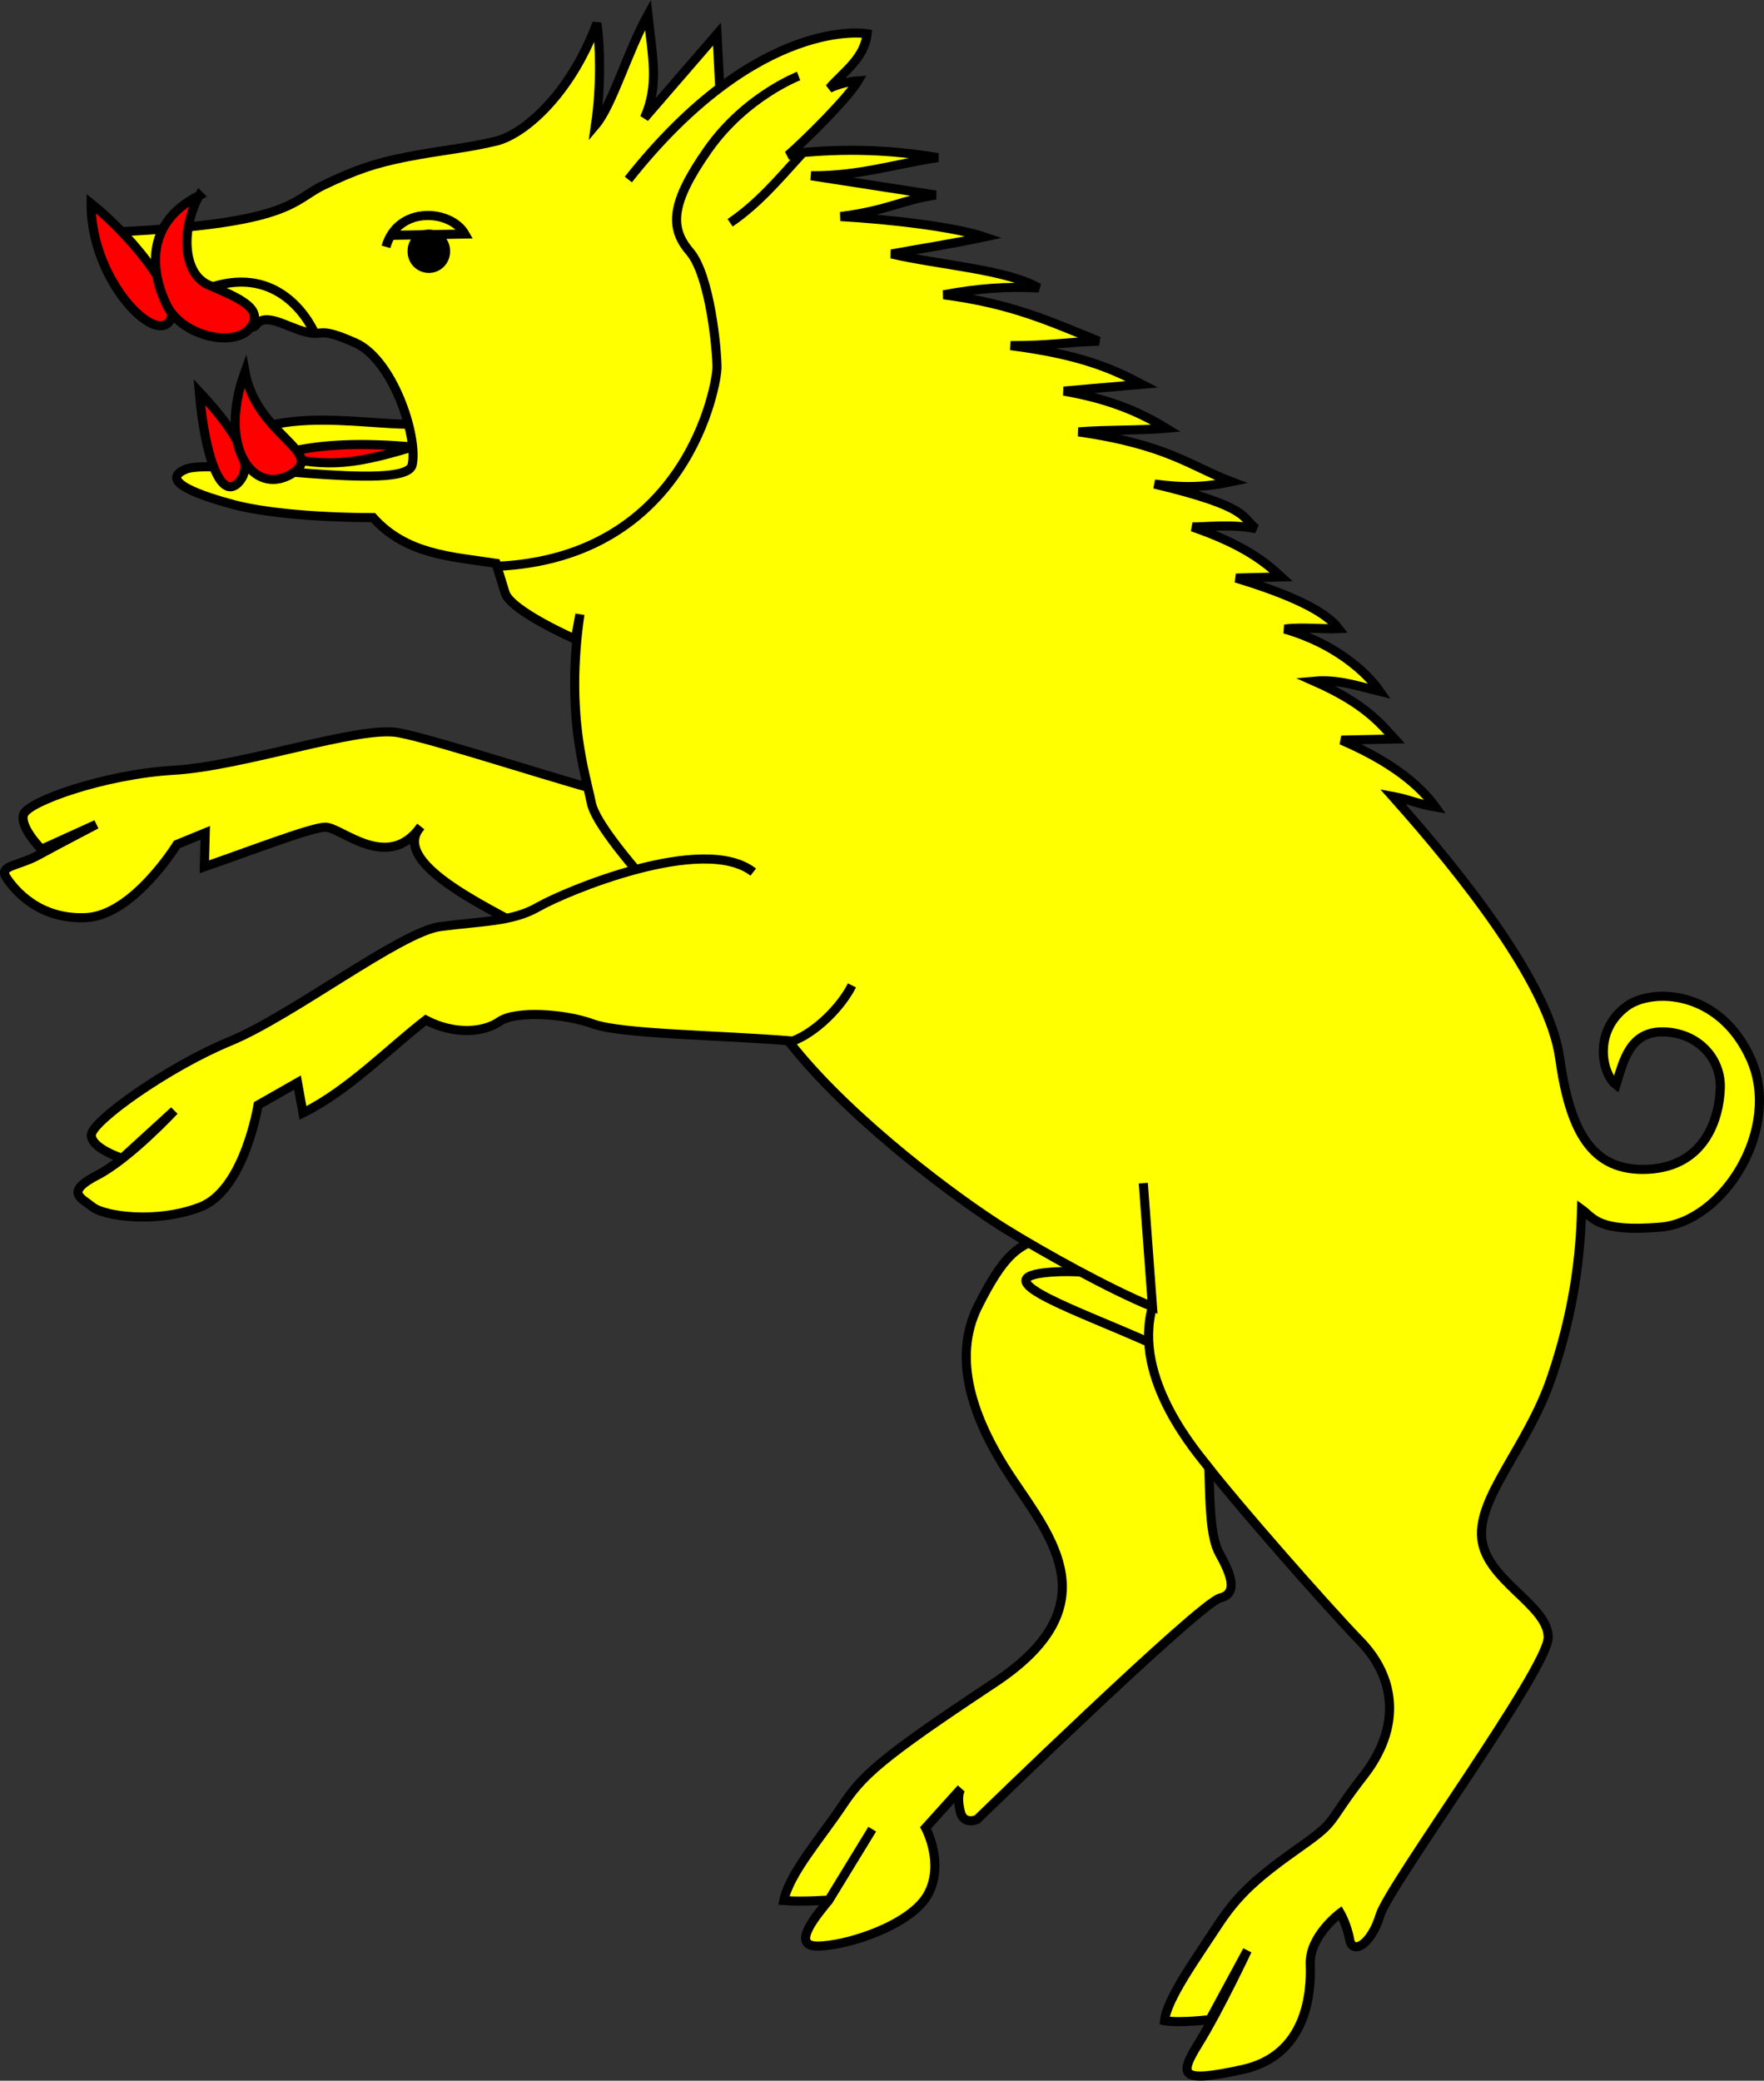 <?xml version="1.0" encoding="UTF-8" standalone="no"?>
<svg
   xmlns:dc="http://purl.org/dc/elements/1.1/"
   xmlns:cc="http://creativecommons.org/ns#"
   xmlns:rdf="http://www.w3.org/1999/02/22-rdf-syntax-ns#"
   xmlns:svg="http://www.w3.org/2000/svg"
   xmlns="http://www.w3.org/2000/svg"
   id="svg2780"
   height="228.757"
   width="193.955"
   version="1.0">
  <rect width="100%" height="100%" fill="#333333" stroke="none"/>
  <defs
     id="defs2782" />
  <g
     id="layer1"
     transform="translate(-92.357,-74.788)">
    <path
       id="path3296"
       style="fill:#ffff00;fill-opacity:1;fill-rule:evenodd;stroke:#000000;stroke-width:1px;stroke-linecap:butt;stroke-linejoin:miter;stroke-opacity:1"
       d="m 206.078,211.104 22.29,1.437 -3.103,23.606 c 0.136,4.2 0.165,7.62 1.173,9.448 1.028,1.864 2.258,4.355 0.073,4.881 -2.234,0.538 -26.73,24.347 -26.73,24.347 0,0 -1.459,0.659 -1.832,-0.836 -0.483,-1.934 0.092,-2.58 0.092,-2.58 l -3.916,4.339 c 0,0 2.086,3.833 0.304,7.229 -1.837,3.501 -9.08,5.771 -12.195,5.771 -3.115,0 0.21,-3.721 1.261,-5.063 l 4.765,-7.792 -4.765,7.792 c 0,0 -2.909,0.213 -4.954,0.058 0.598,-2.974 4.136,-7.004 6.378,-10.368 2.243,-3.364 4.064,-5.163 16.763,-13.567 12.638,-8.363 6.386,-15.831 1.96,-22.436 -4.386,-6.544 -6.625,-13.237 -3.759,-18.968 2.866,-5.731 4.283,-6.321 6.193,-7.299 z" />
    <path
       id="pizzled"
       style="fill:none;fill-opacity:0.75;fill-rule:evenodd;stroke:#000000;stroke-width:1px;stroke-linecap:butt;stroke-linejoin:miter;stroke-opacity:1"
       d="m 218.665,222.362 c -7.603,-3.408 -17.944,-6.896 -11.465,-7.644 6.479,-0.748 15.45,1.994 15.45,1.994 z" />
    <path
       id="path4285"
       style="fill:#ffff00;fill-opacity:1;fill-rule:evenodd;stroke:#000000;stroke-width:1px;stroke-linecap:butt;stroke-linejoin:miter;stroke-opacity:1"
       d="m 178.036,175.646 -28.027,1.194 c -4.162,-2.376 -14.857,-7.247 -11.399,-11.164 -3.651,5.091 -8.785,-0.003 -10.508,0.052 -1.598,0.051 -8.079,2.561 -13.279,4.359 l 0.1,-3.734 -3.11,1.273 c 0,0 -4.784,7.791 -9.984,8.046 -5.2,0.255 -7.904,-3.071 -8.776,-4.407 -0.872,-1.336 1.294,-1.244 3.503,-2.453 2.276,-1.246 6.392,-3.39 6.392,-3.39 l -6.023,2.737 c 0,0 -2.464,-2.45 -1.966,-3.848 0.5,-1.402 8.855,-4.388 16.488,-4.838 7.722,-0.45 20.393,-4.941 24.737,-4.128 4.429,0.829 19.849,5.969 23.478,6.68" />
    <path
       id="path4291"
       style="fill:#ffff00;fill-opacity:1;fill-rule:evenodd;stroke:#000000;stroke-width:1px;stroke-linecap:butt;stroke-linejoin:miter;stroke-opacity:1"
       d="m 115.321,126.341 c 12.114,1.586 27.805,5.628 22.889,-4.937 -5.73,0.328 -18.646,-3.009 -22.889,4.937 z" />
    <path
       id="path4279"
       style="fill:#ffff00;fill-opacity:1;fill-rule:evenodd;stroke:#000000;stroke-width:1px;stroke-linecap:butt;stroke-linejoin:miter;stroke-opacity:1"
       d="m 225.266,236.148 c -1.124,-1.465 -8.452,-9.702 -6.192,-17.694 l -1.01,-13.59 1.01,13.59 c -4.706,-1.92 -12.009,-5.97 -16.235,-8.596 -5.217,-3.241 -16.641,-11.763 -23.16,-19.834 -6.646,-8.228 -21.411,-22.567 -22.304,-26.951 -0.693,-3.401 -2.846,-9.724 -1.258,-20.744 l -0.498,2.741 c 0,0 -7.102,-3.115 -7.725,-5.108 -0.623,-1.994 -0.997,-3.239 -0.997,-3.239 -4.895,-0.746 -9.841,-0.935 -13.52,-5.027 -6.062,-0.002 -11.947,-0.53 -15.28,-1.416 -3.333,-0.886 -8.489,-2.556 -5.332,-3.899 3.082,-1.311 24.266,2.663 24.913,-0.498 0.647,-3.161 -2.133,-11.583 -6.272,-13.411 -4.213,-1.86 -3.3,-0.649 -5.427,-1.185 -2.127,-0.536 -4.483,-2.257 -5.495,-0.729 -0.972,1.467 -16.142,-4.043 -15.064,-10.283 19.158,-0.924 19.049,-3.479 22.518,-5.133 3.47,-1.654 5.551,-2.396 9.162,-3.103 3.611,-0.707 6.833,-0.994 9.852,-1.747 3.039,-0.758 8.138,-5.139 11.035,-12.955 0.342,2.404 0.492,6.747 -0.152,11.205 1.822,-2.15 3.516,-8.052 5.759,-12.122 0.492,4.572 1.249,7.735 -0.374,11.338 2.658,-3.073 5.316,-6.147 7.974,-9.22 l 0.786,15.383 7.936,-2.3 c 5.544,-0.539 10.295,-0.373 15.574,0.498 -4.652,0.664 -8.598,2.034 -13.955,1.994 4.568,0.706 9.137,1.412 13.705,2.118 -3.665,0.525 -5.127,1.666 -10.466,2.367 5.451,0.307 12.575,1.143 15.823,2.243 -3.317,0.711 -6.811,1.246 -10.217,1.869 5.399,1.246 12.648,1.699 16.197,3.738 -3.665,-0.191 -6.713,0.058 -10.466,0.748 7.628,0.998 11.732,2.965 17.069,5.108 -3.472,0.073 -5.359,0.498 -9.712,0.483 7.605,0.977 11.07,2.482 14.447,4.251 -2.866,0.249 -5.731,0.498 -8.597,0.748 4.665,0.805 8.097,2.139 11.265,4.09 -2.804,0.249 -6.489,0.146 -9.645,0.395 9.747,1.387 12.447,3.831 16.82,5.482 -2.912,0.612 -5.208,0.695 -8.472,0.249 10.807,2.579 9.545,3.748 11.189,4.917 -2.663,-0.565 -5.767,-0.161 -7.02,-0.198 5.582,1.921 7.992,3.841 9.785,5.497 -1.661,0.042 -3.323,0.083 -4.984,0.125 5.909,1.796 9.791,3.592 11.295,5.564 -1.568,0.073 -4.193,-0.206 -5.938,0.043 5.515,1.579 9.004,4.745 10.466,6.853 -2.321,-0.55 -4.553,-1.364 -7.226,-1.121 5.592,2.47 7.307,4.677 8.846,6.354 -1.952,0.042 -3.904,0.083 -5.856,0.125 5.473,2.362 8.568,4.901 10.341,7.351 -1.952,-0.332 -2.997,-0.862 -4.711,-1.173 7.889,8.852 17.234,20.713 18.364,28.738 1.118,7.939 3.441,12.59 9.732,12.264 6.286,-0.325 7.825,-5.636 7.937,-8.904 0.112,-3.266 -2.444,-6.111 -6.234,-6.198 -3.702,-0.087 -4.399,3.118 -5.227,5.813 -1.532,-1.181 -2.575,-5.829 1.124,-8.6 2.782,-2.083 10.303,-1.888 13.709,5.807 3.373,7.622 -2.991,17.858 -9.97,18.446 -6.892,0.581 -7.369,-1.034 -8.652,-1.963 -0.138,5.062 -0.801,11.153 -3.352,18.597 -2.56,7.471 -8.099,12.997 -7.628,17.599 0.472,4.61 7.303,7.303 7.308,10.858 0.005,3.467 -17.498,27.271 -18.492,30.558 -1.001,3.313 -3.038,4.328 -3.328,2.722 -0.305,-1.691 -1.048,-2.963 -1.048,-2.963 0,0 -3.422,2.528 -3.297,5.643 0.125,3.115 -0.374,10.017 -7.439,11.557 -6.856,1.495 -7.08,0.741 -4.838,-2.872 2.243,-3.613 5.358,-10.217 5.358,-10.217 l -4.112,7.6 c 0,0 -3.207,0.409 -4.984,0.125 0.249,-2.398 3.52,-6.92 5.804,-10.423 2.325,-3.564 4.502,-5.432 9.272,-8.795 4.041,-2.849 2.684,-2.428 6.822,-7.746 4.172,-5.361 3.489,-10.773 -0.374,-14.76 -3.862,-3.987 -13.805,-15.349 -16.665,-19.078 z" />
    <path
       id="path2323"
       style="fill:#ffff00;fill-opacity:1;fill-rule:evenodd;stroke:#000000;stroke-width:1px;stroke-linecap:butt;stroke-linejoin:miter;stroke-opacity:1"
       d="m 186.029,183.125 c -1.18,2.344 -3.92,5.133 -6.509,6.12 -8.167,-0.686 -18.815,-0.731 -22.003,-1.901 -3.043,-1.117 -8.466,-1.485 -10.246,-0.247 -1.74,1.21 -4.959,1.477 -8.1,-0.164 -3.96,3.045 -8.459,7.712 -13.501,10.217 l -0.602,-3.34 -4.337,2.468 c 0,0 -1.495,9.345 -6.354,11.213 -4.859,1.869 -10.59,0.997 -11.836,0 -1.246,-0.997 -3.115,-1.62 0.498,-3.489 3.613,-1.869 8.472,-7.102 8.472,-7.102 l -5.731,5.233 c 0,0 -3.415,-1.084 -3.379,-2.567 0.036,-1.488 8.401,-7.477 15.264,-10.306 6.831,-2.816 18.711,-12.014 23.091,-12.6 4.466,-0.598 7.916,-0.505 10.761,-2.152 2.882,-1.669 18.187,-8.121 23.662,-3.838" />
    <path
       id="path3298"
       style="opacity:1;fill:#000000;fill-opacity:1;fill-rule:evenodd;stroke:none;stroke-width:1;stroke-linecap:round;stroke-linejoin:miter;stroke-miterlimit:4;stroke-dasharray:none;stroke-dashoffset:0;stroke-opacity:1"
       transform="translate(-1.322,-1.145)"
       d="m 143.164,103.557 a 2.335,2.335 0 1 1 -4.669,0 2.335,2.335 0 1 1 4.669,0 z" />
    <path
       id="path3300"
       style="fill:none;fill-opacity:0.75;fill-rule:evenodd;stroke:#000000;stroke-width:1px;stroke-linecap:butt;stroke-linejoin:miter;stroke-opacity:1"
       d="m 134.795,101.927 c 1.278,-4.552 7.112,-4.14 8.68,-1.408 l -8.005,0.139" />
    <path
       id="path11538"
       style="fill:none;fill-opacity:0.75;fill-rule:evenodd;stroke:#000000;stroke-width:1px;stroke-linecap:butt;stroke-linejoin:miter;stroke-opacity:1"
       d="m 113.822,107.076 c 7.6,-3.613 11.681,1.308 13.082,4.236" />
    <path
       id="path11540"
       style="fill:#ffff00;fill-opacity:1;fill-rule:evenodd;stroke:#000000;stroke-width:1px;stroke-linecap:butt;stroke-linejoin:miter;stroke-opacity:1"
       d="m 161.443,94.525 c 14.36,-18.149 26.254,-16.034 26.254,-16.034 -0.281,2.719 -2.637,4.242 -4.152,6.003 1.019,-0.489 2.231,-0.758 3.158,-0.819 -1.098,1.877 -5.871,6.605 -7.708,8.189 0.549,-0.137 1.119,-0.059 1.465,-0.106 -2.47,2.722 -4.767,5.453 -7.829,7.524" />
    <path
       id="path4283"
       style="fill:none;fill-opacity:0.75;fill-rule:evenodd;stroke:#000000;stroke-width:1px;stroke-linecap:butt;stroke-linejoin:miter;stroke-opacity:1"
       d="m 146.995,137.048 c 20.958,-0.949 24.197,-20.012 24.197,-21.88 0,-1.869 -0.748,-10.092 -2.99,-12.709 -2.243,-2.616 -2.118,-5.358 1.994,-11.213 4.112,-5.856 9.968,-8.099 9.968,-8.099" />
    <g
       id="langued">
      <path
         d="m 137.724,123.922 c -7.533,2.315 -9.958,2.013 -15.124,0.963 4.792,-1.442 9.958,-1.39 15.124,-0.963 z"
         style="fill:#ff0000;fill-opacity:1;fill-rule:evenodd;stroke:#000000;stroke-width:1px;stroke-linecap:butt;stroke-linejoin:miter;stroke-opacity:1"
         id="path4751" />
    </g>
    <g
       style="fill:#ff0000"
       id="g4223">
      <path
         d="m 102.374,97.169 c -0.044,8.017 6.491,15.007 8.458,13.127 2.012,-1.924 -3.48,-9.163 -8.458,-13.127 z"
         style="fill:#ff0000;fill-opacity:1;fill-rule:evenodd;stroke:#000000;stroke-width:1px;stroke-linecap:butt;stroke-linejoin:miter;stroke-opacity:1"
         id="path3302" />
      <path
         d="m 114.264,96.277 c -6.237,3.107 -5.199,8.782 -3.553,12.105 1.646,3.323 7.28,4.665 9.103,2.519 1.866,-2.196 -1.527,-3.475 -4.507,-4.77 -2.98,-1.295 -2.986,-6.364 -1.044,-9.855 z"
         style="fill:#ff0000;fill-opacity:1;fill-rule:evenodd;stroke:#000000;stroke-width:1px;stroke-linecap:butt;stroke-linejoin:miter;stroke-opacity:1"
         id="path4273" />
      <path
         d="m 114.267,117.873 c 0.573,6.784 2.263,11.924 4.229,10.044 2.012,-1.924 0.044,-5.462 -4.229,-10.044 z"
         style="fill:#ff0000;fill-opacity:1;fill-rule:evenodd;stroke:#000000;stroke-width:1px;stroke-linecap:butt;stroke-linejoin:miter;stroke-opacity:1"
         id="path4287" />
      <path
         d="m 119.288,115.669 c -3.039,8.37 0.962,13.603 5.022,11.277 4.126,-2.364 -3.744,-4.229 -5.022,-11.277 z"
         style="fill:#ff0000;fill-opacity:1;fill-rule:evenodd;stroke:#000000;stroke-width:1px;stroke-linecap:butt;stroke-linejoin:miter;stroke-opacity:1"
         id="path4289" />
    </g>
  </g>
</svg>

